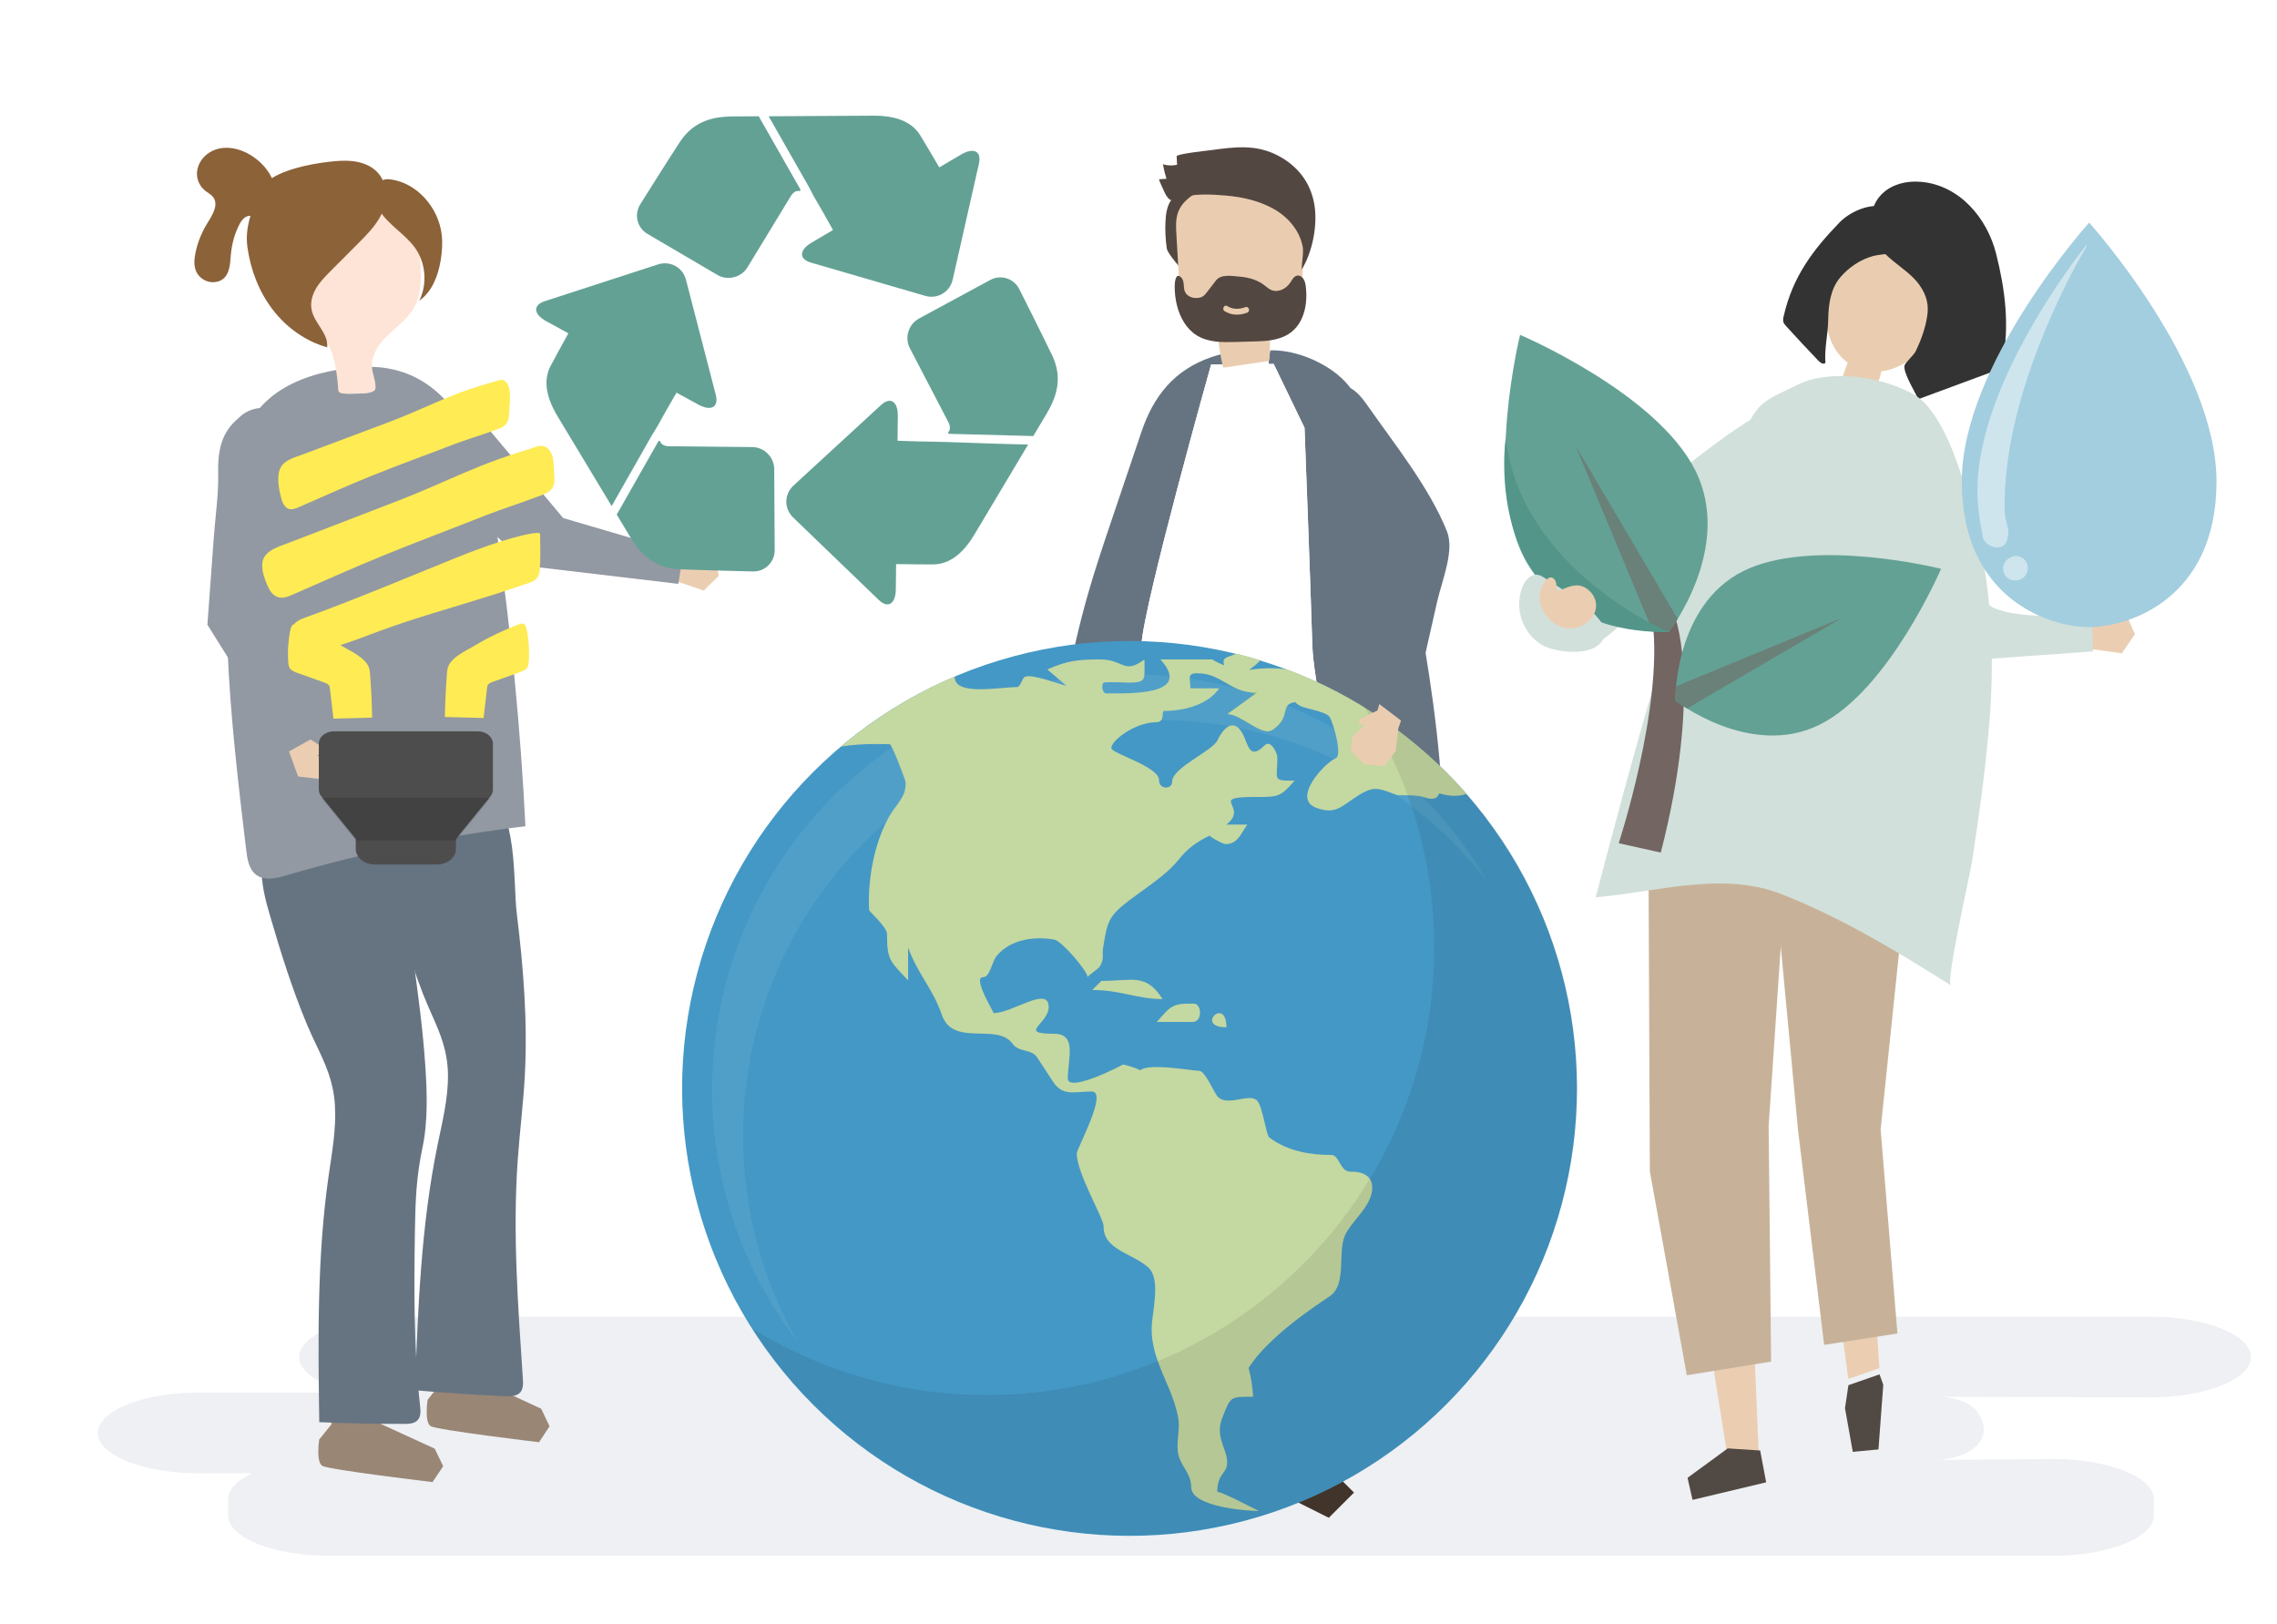 <?xml version="1.0" encoding="utf-8"?>
<!-- Generator: Adobe Illustrator 27.5.0, SVG Export Plug-In . SVG Version: 6.00 Build 0)  -->
<svg version="1.1" xmlns="http://www.w3.org/2000/svg" xmlns:xlink="http://www.w3.org/1999/xlink" x="0px" y="0px"
	 viewBox="0 0 1122 800" style="enable-background:new 0 0 1122 800;" xml:space="preserve">
<g id="Background">
	<rect style="fill:#FFFFFF;" width="1122" height="800"/>
</g>
<g id="shadow">
	<path style="opacity:0.1;fill:#516784;" d="M1059.572,648.813H197.014c-27.283,0-49.606,8.938-49.606,19.864l0,0
		c0,7.565,10.707,14.175,26.35,17.526H97.803c-27.283,0-49.606,8.939-49.606,19.863l0,0c0,10.925,22.323,19.864,49.606,19.864
		h26.466c-7.392,3.471-11.876,7.961-11.876,12.853v7.945c0,10.925,22.323,19.863,49.606,19.863h849.719
		c27.283,0,49.606-8.939,49.606-19.863v-7.945c0-10.925-22.323-19.863-49.606-19.863l-57.776,0.441
		c4.401,0,11.547-1.39,16.341-4.185c8.406-4.9,8.779-12.359,4.669-18.534c-2.664-4.003-6.933-7.176-17.508-8.37l102.13,0.268
		c27.283,0,49.606-8.939,49.606-19.863l0,0C1109.178,657.752,1086.855,648.813,1059.572,648.813z"/>
</g>
<g id="object">
	<g>
		<g>
			<g>
				<g>
					<polygon style="fill:#EBCEB1;" points="333.203,275.904 331.096,285.646 346.786,291 354.197,283.697 352.196,274.967 
						344.601,277.128 344.996,275.302 347.247,273.882 345.786,271.648 					"/>
				</g>
				<g>
					<g>
						<polygon style="fill:#9299A2;" points="233.331,202.54 277.505,255.255 336.764,272.664 334.211,287.688 260.499,278.957 
							190.073,213.285 						"/>
					</g>
				</g>
			</g>
		</g>
	</g>
	<g>
		<path style="fill:#998675;" d="M164.051,692.867l-0.781,9.058l-5.979,7.366c0,0-1.716,11.051,1.552,12.992
			c3.268,1.941,54.283,7.997,54.283,7.997l5.257-7.843l-4.216-8.659l-26.964-12.334l-9.262-10.284L164.051,692.867z"/>
		<path style="fill:#998675;" d="M217.383,673.3l-0.781,9.058l-5.893,7.373c0,0-1.704,11.052,1.509,12.989
			c3.213,1.936,53.398,7.921,53.398,7.921l5.183-7.849l-4.136-8.652l-26.513-12.295l-9.098-10.27L217.383,673.3z"/>
		<g>
			<path style="fill:#667482;" d="M156.001,515.221c4.38,9.216,8.324,17.576,9.038,29.446c0.702,11.674-1.482,23.3-3.136,34.878
				c-5.725,40.067-5.163,80.733-4.59,121.203c13.96,0.607,27.934,0.897,41.907,0.869c2.376-0.005,5.054-0.147,6.635-1.921
				c1.585-1.778,1.416-4.461,1.152-6.828c-3.205-28.754-2.982-57.844-2.549-86.731c0.213-14.228,0.704-26.393,3.62-40.124
				c2.897-13.641,2.38-27.773,1.445-41.598c-2.291-33.858-9.151-67.089-11.04-100.933c-0.343-6.138-0.924-12.737-4.896-17.428
				c-4.776-5.641-12.964-6.792-20.355-6.788c-20.319,0.01-43.249,3.215-44.271,27.856c-0.341,8.215,1.824,16.309,4.123,24.203
				c5.266,18.085,10.991,36.348,18.285,53.733C152.886,508.674,154.47,512,156.001,515.221z"/>
			<path style="fill:#667482;" d="M212.653,499.661c4.176,9.421,7.934,17.965,8.079,29.856c0.143,11.695-2.775,23.198-5.129,34.68
				c-8.146,39.735-9.646,80.38-11.123,120.828c14.794,1.296,29.618,2.275,44.459,2.937c2.524,0.113,5.374,0.102,7.145-1.591
				c1.775-1.697,1.734-4.385,1.576-6.762c-2.39-35.932-5.083-71.976-2.554-107.895c0.968-13.747,2.699-27.441,3.474-41.199
				c1.508-26.792-0.646-53.615-3.912-80.229c-2.011-16.391,0.838-51.483-15.747-61.406c-7.508-4.492-17.002-5.156-25.779-3.812
				c-4.477,0.686-8.946,1.889-12.731,4.238c-7.293,4.527-11.146,12.838-11.932,21.026c-0.785,8.188,1.096,16.38,3.13,24.378
				c4.66,18.323,9.798,36.846,16.648,54.57C209.683,492.968,211.194,496.368,212.653,499.661z"/>
			<path style="fill:#9299A2;" d="M139.889,191.246c-10.695,6.34-18.773,16.017-21.575,30.379
				c-12.654,64.859-4.84,131.754,3.013,197.368c0.536,4.477,1.362,9.474,5.001,12.136c4.119,3.013,9.847,1.646,14.743,0.205
				c38.514-11.334,77.977-19.444,117.84-24.217c-2.409-48.247-7.086-96.38-14.01-144.188c-1.872-12.923-3.942-25.95-8.769-38.084
				c-10.778-27.088-29.074-46.395-59.744-43.886C163.376,182.024,150.374,185.031,139.889,191.246z"/>
			<g>
				<path style="fill:#FEE4D6;" d="M207.044,127.631c0.521,8.26,0.922,17.07-3.208,24.243c-3.518,6.111-9.781,10.048-14.592,15.204
					c-2.931,3.14-5.368,7.227-5.916,11.55c-0.541,4.267,1.752,7.907,1.725,12.177c-0.002,0.4-0.02,0.816-0.207,1.168
					c-0.201,0.377-0.571,0.633-0.947,0.836c-1.929,1.047-4.227,1.085-6.422,1.098c-2.593,0.015-5.425,0.362-7.996,0.047
					c-3.361-0.412-2.678-1.09-2.994-4.515c-0.473-5.107-1.164-10.234-2.812-15.111c-3.4-10.064-10.639-18.663-12.69-29.211
					c-2.27-11.671,1.123-23.109,4.823-34.206c1.656-4.965,3.474-10.025,6.877-14.001c7.478-8.737,25.015-11.527,33.395-2.601
					C206.038,104.918,206.16,113.614,207.044,127.631z"/>
				<path style="fill:#8C6239;" d="M204.393,121.968c5.431,7.443,6.313,17.948,2.201,26.193c6.31-4.404,9.279-12.248,10.551-19.837
					c0.699-4.174,0.994-8.439,0.515-12.644c-1.513-13.277-12.038-25.547-25.285-27.31c-8.761-1.166-8.727,10.005-5.313,15.439
					C191.555,110.958,199.455,115.199,204.393,121.968z"/>
				<path style="fill:#8C6239;" d="M181.19,81.429c-4.909-2.349-10.58-2.485-16.002-2.021c-7.429,0.635-22.377,2.829-31.204,8.364
					c-4.978-10.644-19.345-18.689-29.829-13.168c-6.139,3.234-8.796,10.262-5.962,15.771c0.708,1.376,1.718,2.656,3.034,3.691
					c1.102,0.867,2.416,1.564,3.357,2.55c3.568,3.737,0.267,9.041-2.359,13.269c-2.965,4.773-4.998,9.934-6,15.226
					c-0.565,2.986-0.783,6.135,0.585,8.941c1.368,2.806,4.691,5.159,8.374,5c6.669-0.288,8.013-5.969,8.358-11.132
					c0.398-5.945,1.399-11.161,4.095-16.7c0.988-2.029,2.338-4.167,4.519-4.748c0.417-0.111,0.836-0.153,1.257-0.152
					c-1.466,4.966-2.26,9.998-1.489,15.525c1.537,11.016,5.611,21.758,12.356,30.602c6.744,8.844,16.221,15.71,26.937,18.689
					c0.758-6.779-6.392-11.913-7.693-18.609c-0.704-3.625,0.412-7.414,2.308-10.582c1.897-3.168,4.529-5.819,7.135-8.436
					c4.492-4.511,8.983-9.022,13.475-13.532c3.664-3.68,7.363-7.403,10.102-11.816C192.114,99.184,191.854,86.534,181.19,81.429z"/>
			</g>
		</g>
	</g>
	<g>
		<g id="XMLID_206_">
			<polygon style="fill:#41352B;" points="591.873,725.763 591.873,735.451 567.028,747.874 554.606,735.451 567.028,723.029 
				568.631,723.029 569.03,725.763 			"/>
		</g>
		<g id="XMLID_205_">
			<polygon style="fill:#41352B;" points="653.059,723.029 654.774,723.029 667.196,735.451 654.774,747.874 629.929,735.451 
				629.929,725.763 652.772,725.763 			"/>
		</g>
		<g>
			<g id="XMLID_204_">
				<path style="fill:#667482;" d="M652.708,358.079c-3.27-16.548-5.826-31.82-6.06-40.103
					c-0.704-24.911-3.839-107.187-3.839-107.187l-15.205-31.47l-2.807,0.027c0.202-0.024,0.404-0.049,0.606-0.073
					c-0.661,0.079,0.318-6.082,0.553-6.626c13.221-0.451,30.258,7.007,38.596,17.396c6.17,7.688,9.838,17.086,13.412,26.32
					c10.065,25.998,14.629,50.085,19.649,77.423c3.201,17.432,6.159,34.782,8.487,52.087c2.579,19.165,4.397,38.274,4.923,57.271
					c0.058,2.1,0.474,7.973,0.708,14.989c0.489,14.696,0.175,34.354-5.909,35.088c-1.139,0.138-2.238-0.375-3.24-0.87
					c-7.827-3.867-13.994-8.916-20.896-13.328l-0.371-76.661L652.708,358.079z"/>
			</g>
			<g id="XMLID_203_">
				<path style="fill:#667482;" d="M512.862,436.868c1.556-16.314,3.172-32.624,5.146-48.891
					c3.936-32.447,9.294-64.817,18.36-96.228c3.463-11.999,7.459-23.832,11.453-35.66c4.864-14.404,9.727-28.807,14.591-43.21
					c6.045-17.902,16.246-30.512,34.11-36.774c3.191-1.118,6.548-1.981,10.009-2.613c0.085,0.37,0.161,0.745,0.209,1.14
					c0.207,1.719,0.69,3.626,1.76,4.873l-11.724,0.114c0,0-33.079,117.563-34.295,137.825c-0.462,7.702-1.999,24.516-3.709,42.229
					l-17.963,2.69l-0.77,67.751c-1.006,0.294-2.006,0.578-2.999,0.846c-5.7,1.538-10.336,5.762-15.071,9.076
					C514.974,444.927,511.908,446.865,512.862,436.868z"/>
			</g>
			<g id="XMLID_202_">
				<path style="fill:#667482;" d="M558.772,359.672c-2.706,28.031-5.845,58.316-5.845,58.316s14.523,0.349,35.532,1.942
					c-1.554-0.037-3.109-0.078-4.661-0.092c-14.613-0.131-29.769,6.182-43.76,10.275l0.77-67.751L558.772,359.672z"/>
			</g>
			<g id="XMLID_201_">
				<path style="fill:#667482;" d="M656.827,428.456c10.018,0.531,11.263-1.356,11.263-1.356s-9.037-36.913-15.382-69.021
					l28.607,4.283l0.371,76.661c-2.427-1.551-4.943-3.025-7.656-4.339C668.592,432.052,662.784,430.045,656.827,428.456z"/>
			</g>
			<g>
				<path style="fill:#545150;" d="M540.038,430.113c13.991-4.093,29.147-10.406,43.76-10.275c1.552,0.014,3.106,0.055,4.66,0.092
					c1.3,0.099,2.625,0.202,3.973,0.311c9.792,0.788,20.794,1.839,32.28,3.234c0.564,0.069,1.126,0.135,1.692,0.205
					c14.691,3.197,24.23,4.448,30.423,4.776c5.957,1.589,11.765,3.596,17.202,6.228c2.714,1.314,5.229,2.788,7.656,4.339
					l0.077,15.964L653.753,726.13h-22.965v2.761h-0.132l-25.251-181.872l-0.105-1.024l-13.834,182.896h-0.131v-2.761h-23.077
					l-29.27-203.666L540.038,430.113z"/>
			</g>
			<g>
				<path style="fill:#FFFFFF;" d="M552.926,417.988c0,0,14.523,0.349,35.532,1.942c1.3,0.099,2.625,0.202,3.973,0.311
					c9.792,0.788,20.794,1.839,32.28,3.234c0.564,0.069,1.125,0.135,1.692,0.206c14.692,3.197,24.23,4.448,30.424,4.776
					c10.018,0.531,11.263-1.356,11.263-1.356s-9.037-36.913-15.382-69.021c-3.27-16.548-5.826-31.82-6.06-40.103
					c-0.704-24.911-3.839-107.187-3.839-107.187l-15.205-31.47l-2.807,0.027c-3.876,0.466-7.752,0.933-11.628,1.399
					c-1.002,0.121-2.041,0.237-2.999-0.083c-0.482-0.161-0.899-0.413-1.261-0.733c-0.147-0.129-0.28-0.275-0.408-0.425
					l-11.724,0.114c0,0-33.079,117.563-34.295,137.825c-0.462,7.702-1.999,24.516-3.709,42.229
					C556.066,387.704,552.926,417.988,552.926,417.988z"/>
			</g>
		</g>
	</g>
	<g>
		<g>
			<path style="fill:#534741;" d="M587.247,104.377c-2.943,5.934-4.165,12.656-4.117,19.301c0.013,1.767-0.003,3.809-1.351,4.923
				c-1.444,1.193-0.001,3.568-1.218,2.138c-1.217-1.431-5.355-6.405-5.624-8.277c-0.632-4.385-0.85-8.832-0.653-13.259
				c0.172-3.85,0.739-7.894,3.056-10.944c1.374-1.809,3.263-3.128,5.125-4.409c2.699-1.858,5.483-3.734,8.652-4.508
				c5.462-1.334,8.947,0.501,4.278,4.667C592.05,96.992,589.263,100.312,587.247,104.377z"/>
		</g>
		<g>
			<g>
				<path style="fill:#EACDB0;" d="M625.329,177.831c-7.551,1.119-15.102,2.237-22.653,3.356c-1.492-6.604-2.512-13.34-3.047-20.12
					c-6.667-0.807-14.549-2.573-17.164-9.494c-0.824-2.18-0.971-4.59-1.107-6.949c-0.564-9.749-1.128-19.498-1.692-29.247
					c-0.195-3.372-0.379-6.847,0.598-10.037c1.715-5.597,6.613-9.136,11.475-11.456c12.407-5.921,27.189-6.485,39.265,0.38
					c3.214,1.827,6.281,4.232,8.25,7.613c3.036,5.213,3.023,11.845,2.907,18.05c-0.107,5.727-0.215,11.454-0.322,17.181
					c-0.123,6.587-0.71,14.192-5.546,17.921c-2.568,1.98-5.989,2.497-8.162,4.999C624.299,164.44,626.525,171.816,625.329,177.831z"
					/>
			</g>
		</g>
		<g>
			<path style="fill:#534741;" d="M579.925,150.391c1.491,6.009,4.672,11.655,9.703,14.81c5.703,3.576,12.628,3.49,19.173,3.305
				c3.58-0.101,7.161-0.203,10.741-0.304c9.058-0.257,17.999-1.917,22.164-11.851c1.921-4.581,2.34-9.811,1.768-14.832
				c-0.157-1.379-0.402-2.794-1.106-3.954c-0.704-1.16-1.972-2.011-3.218-1.767c-1.592,0.312-2.466,2.119-3.43,3.538
				c-2.102,3.095-5.999,4.965-9.294,3.541c-0.977-0.422-1.837-1.091-2.693-1.767c-0.351-0.277-0.701-0.555-1.058-0.818
				c-3.542-2.606-7.771-3.666-11.961-4c-3.636-0.29-9.021-1.364-11.542,1.904c-1.467,1.901-2.934,3.802-4.401,5.704
				c-0.604,0.783-1.224,1.581-2.029,2.104c-0.829,0.539-1.806,0.753-2.771,0.821c-2.427,0.171-5.212-0.826-6.164-3.289
				c-0.415-1.073-0.423-2.269-0.525-3.427c-0.102-1.157-0.337-2.379-1.08-3.214c-2.843-3.191-3.351,2.149-3.367,3.963
				C578.807,144.064,579.155,147.289,579.925,150.391z M604.656,150.78c2.966,1.81,5.969,1.678,9.099,0.538
				c1.608-0.586,2.441,2.162,0.836,2.747c-3.778,1.376-7.579,1.448-11.141-0.726C601.966,152.433,603.164,149.869,604.656,150.78z"
				/>
		</g>
		<g>
			<path style="fill:#534741;" d="M574.793,88.083c-0.751-2.33-1.34-4.715-1.76-7.13c2.252,0.674,4.673,0.757,6.965,0.241
				c-0.066-1.403-0.131-2.805-0.197-4.208c-0.049-1.167,15.426-2.796,16.681-2.968c11.753-1.603,22.499-3.105,33.498,2.778
				c9.395,5.025,15.656,12.936,17.597,23.559c1.854,10.148-0.759,23.666-6.14,32.451c-0.104-2.722,1.11-9.22,0.348-11.772
				c-0.518-2.571-1.524-5.023-2.855-7.265c-2.658-4.478-6.611-8.157-11.09-10.695c-7.141-4.047-15.302-5.957-23.393-6.674
				c-7.413-0.657-16.43-1.149-23.601,1.214c-3.447,1.136-3.981,2.058-6.28-1.419c-0.405-0.613-3.738-7.844-3.449-7.864
				C572.343,88.249,573.568,88.166,574.793,88.083z"/>
		</g>
	</g>
	<g>
		<g>
			
				<ellipse transform="matrix(0.707 -0.707 0.707 0.707 -216.178 550.727)" style="fill:#4498C5;" cx="556.697" cy="536.313" rx="220.5" ry="220.5"/>
		</g>
		<path style="fill:#95B84C;" d="M609.282,322.14c3.932,0.962,7.823,2.025,11.669,3.195L609.282,322.14z"/>
		<g>
			<path style="fill:#A2C24B;" d="M615.664,341.051c0.946,0.29,1.887,0.588,2.826,0.891c0.281-0.204,0.561-0.408,0.842-0.612
				C618.014,341.33,616.813,341.216,615.664,341.051z"/>
			<path style="fill:#A2C24B;" d="M604.853,351.852c6.778,0,16.929,11.257,22.14,7.764c7.169-4.806,5.399-9.301,7.341-11.831
				c-5.177-2.158-10.461-4.108-15.843-5.842C613.945,345.245,609.399,348.549,604.853,351.852z"/>
			<path style="fill:#A2C24B;" d="M615.664,341.051c-2.143-0.656-4.3-1.278-6.471-1.865
				C611.107,340.033,613.221,340.7,615.664,341.051z"/>
			<path style="opacity:0.07;fill:#FFFFFF;" d="M733.167,434.781c-10.033-17.419-22.563-33.216-37.09-46.917
				c-0.195-0.184-0.396-0.361-0.592-0.543c-1.464-1.371-2.945-2.724-4.449-4.052c-0.216-0.19-0.437-0.373-0.653-0.562
				c-1.506-1.318-3.028-2.618-4.573-3.892c-0.179-0.148-0.363-0.29-0.542-0.437c-1.601-1.311-3.219-2.6-4.859-3.863
				c-0.12-0.092-0.242-0.182-0.363-0.274c-1.713-1.313-3.446-2.599-5.201-3.858c-0.058-0.041-0.116-0.081-0.173-0.123
				c-1.823-1.305-3.668-2.58-5.535-3.826c-0.004-0.003-0.009-0.006-0.013-0.009c-3.818-2.547-7.726-4.967-11.719-7.259
				c-0.001,0-0.001-0.001-0.002-0.001v0c-21.56-12.377-45.583-20.937-71.159-24.771l0,0c-0.001,0-0.002,0-0.003-0.001
				c-1.485-0.222-2.972-0.433-4.468-0.624c-0.839-0.11-1.684-0.203-2.526-0.302c-0.971-0.111-1.937-0.236-2.912-0.334
				c-0.002,0-0.003,0-0.005-0.001c0,0,0,0,0,0c-4.101-0.411-8.24-0.692-12.409-0.857v0c-0.001,0-0.001,0-0.003,0
				c-0.9-0.036-1.804-0.062-2.708-0.086c-1.848-0.054-3.701-0.095-5.562-0.095c-1.607,0-3.21,0.023-4.809,0.061
				c-0.598,0.014-1.194,0.037-1.792,0.056c-0.971,0.031-1.94,0.066-2.907,0.11c-0.768,0.035-1.534,0.076-2.3,0.12
				c-0.742,0.043-1.484,0.09-2.224,0.141c-0.912,0.062-1.822,0.125-2.73,0.199c-0.417,0.034-0.832,0.074-1.249,0.111
				c-5.29,0.461-10.521,1.123-15.688,1.979c-0.001,0-0.002,0-0.003,0l0,0c-1.374,0.228-2.743,0.467-4.107,0.721l-0.001,0
				c-0.004,0.001-0.008,0.002-0.013,0.003c-1.762,0.329-3.515,0.682-5.26,1.056c-0.067,0.014-0.134,0.029-0.201,0.043
				c-1.691,0.364-3.375,0.749-5.05,1.155c-0.093,0.022-0.186,0.045-0.279,0.068c-1.658,0.404-3.307,0.828-4.949,1.271
				c-0.093,0.025-0.187,0.05-0.28,0.076c-1.655,0.45-3.302,0.92-4.941,1.411c-0.066,0.02-0.132,0.039-0.199,0.059
				c-1.689,0.507-3.369,1.035-5.039,1.584c-0.007,0.002-0.013,0.004-0.021,0.007c-18.714,6.159-36.233,14.941-52.127,25.915
				c-0.001,0.001-0.003,0.002-0.004,0.003l0,0c-53.49,36.933-88.55,98.653-88.55,168.573c0,46.977,15.833,90.249,42.44,124.796
				c-17.303-30.038-27.202-64.88-27.202-102.035c0-61.802,27.387-117.208,70.685-154.745c0.321-0.278,0.649-0.548,0.973-0.825
				c0.865-0.74,1.731-1.479,2.608-2.206c0.496-0.411,1.002-0.813,1.502-1.219c0.715-0.581,1.429-1.163,2.152-1.733
				c0.545-0.43,1.096-0.852,1.646-1.277c0.692-0.535,1.384-1.07,2.083-1.597c0.568-0.428,1.142-0.85,1.715-1.273
				c0.69-0.509,1.383-1.017,2.08-1.517c0.587-0.421,1.176-0.838,1.767-1.253c0.698-0.49,1.398-0.976,2.103-1.457
				c0.596-0.408,1.193-0.812,1.793-1.214c0.715-0.477,1.434-0.949,2.154-1.418c0.599-0.39,1.198-0.779,1.801-1.162
				c0.739-0.47,1.484-0.931,2.23-1.392c0.593-0.367,1.186-0.736,1.783-1.096c0.788-0.476,1.584-0.941,2.379-1.406
				c0.563-0.329,1.123-0.664,1.689-0.988c0.92-0.527,1.849-1.04,2.779-1.553c0.45-0.249,0.896-0.504,1.349-0.75
				c1.37-0.743,2.749-1.471,4.138-2.183c0.42-0.215,0.845-0.42,1.266-0.633c0.991-0.499,1.982-0.998,2.982-1.482
				c0.567-0.274,1.139-0.538,1.707-0.806c0.863-0.408,1.727-0.816,2.596-1.212c0.618-0.282,1.242-0.555,1.864-0.83
				c0.831-0.368,1.663-0.736,2.5-1.094c0.644-0.275,1.292-0.544,1.938-0.813c0.825-0.342,1.651-0.681,2.481-1.013
				c0.659-0.263,1.319-0.522,1.981-0.779c0.833-0.323,1.67-0.641,2.508-0.953c0.66-0.246,1.321-0.49,1.985-0.73
				c0.853-0.308,1.711-0.608,2.569-0.905c0.657-0.227,1.313-0.455,1.973-0.676c0.887-0.296,1.777-0.582,2.669-0.867
				c0.637-0.203,1.272-0.41,1.911-0.607c0.965-0.297,1.935-0.581,2.906-0.864c0.572-0.167,1.141-0.341,1.715-0.503
				c1.241-0.351,2.49-0.684,3.74-1.012c0.309-0.081,0.616-0.169,0.926-0.249c1.558-0.4,3.124-0.782,4.696-1.146
				c0.481-0.111,0.967-0.212,1.448-0.32c1.102-0.247,2.203-0.492,3.311-0.721c0.614-0.127,1.231-0.242,1.846-0.364
				c0.983-0.194,1.965-0.387,2.953-0.566c0.669-0.121,1.34-0.234,2.01-0.349c0.942-0.161,1.885-0.321,2.832-0.469
				c0.695-0.109,1.391-0.211,2.089-0.314c0.933-0.137,1.867-0.268,2.804-0.392c0.705-0.093,1.411-0.182,2.118-0.269
				c0.943-0.115,1.887-0.222,2.833-0.324c0.702-0.076,1.404-0.15,2.107-0.219c0.966-0.094,1.934-0.177,2.903-0.258
				c0.69-0.057,1.379-0.116,2.071-0.167c1.008-0.073,2.02-0.133,3.032-0.192c0.655-0.038,1.309-0.081,1.966-0.113
				c1.117-0.054,2.24-0.091,3.362-0.128c0.555-0.018,1.108-0.044,1.665-0.057c1.679-0.041,3.362-0.064,5.05-0.064
				c0.43,0,0.857,0.016,1.286,0.019l0,0c30.461,0.188,59.345,7.017,85.268,19.132c0.261,0.122,0.518,0.251,0.778,0.374
				c1.311,0.62,2.616,1.253,3.912,1.9c0.561,0.28,1.117,0.566,1.675,0.85c1.021,0.521,2.038,1.051,3.05,1.589
				c0.565,0.301,1.131,0.6,1.693,0.906c1.204,0.656,2.401,1.324,3.591,2.003c0.463,0.264,0.927,0.527,1.388,0.795
				c1.272,0.739,2.536,1.492,3.791,2.257c0.587,0.358,1.17,0.725,1.754,1.089c0.89,0.555,1.775,1.116,2.655,1.684
				c0.606,0.391,1.213,0.783,1.815,1.181c0.959,0.634,1.91,1.279,2.858,1.928c0.47,0.322,0.945,0.637,1.411,0.962l0.001,0
				C705.052,403.547,720.359,418.151,733.167,434.781z"/>
		</g>
		<g>
			<path style="fill:#C4D8A1;" d="M554.82,336.377c-0.106,0-0.194,0.002-0.303,0.002
				C554.637,336.379,554.736,336.378,554.82,336.377z"/>
			<g>
				<path style="fill:#C4D8A1;" d="M634.184,329.828c-5.847-0.77-11.962-0.799-18.726,0.275c2.742-1.924,4.5-3.499,5.493-4.768
					c-3.846-1.17-7.737-2.233-11.669-3.195c-0.286,0.089-0.567,0.181-0.843,0.278c-5.328,1.867-6.11,2.061-5.236,5.427
					c-2.071-0.834-4.052-1.797-5.873-2.917h-25.528c16.171,17.885-15.176,16.706-26.625,16.74c-2.094,0.006-2.582-4.188-1.389-5.289
					c0.551-0.509,13.469-0.034,11.032-0.002c10.42-0.015,9.113-0.838,9.113-11.448c-10.36,7.639-9.999,0-21.751,0
					c-11.021,0-16.427,0.607-26.094,4.952c3.148,2.682,6.296,5.364,9.444,8.046c-3.964-0.899-16.892-5.97-20.427-4.465
					c-1.644,0.701-2.069,5.084-4.102,5.084c-8.212,0-30.556,4.491-30.556-4.925c0-0.042-0.148-0.081-0.406-0.116
					c-20.273,8.674-38.976,20.301-55.582,34.336c10.625-1.751,21.785-1.133,23.985-1.133c0.98,0,7.73,17.427,7.794,18.769
					c0.365,7.604-4.821,10.609-8.664,17.837c-6.999,13.161-10.09,30.398-9.307,45.178c0.028,0.534,8.814,8.441,8.814,11.575
					c0,13.12,1.374,13.332,10.387,22.999v-16.092c5.374,14.088,11.87,19.512,16.724,33.296c5.507,15.642,27.272,3.629,34.668,13.931
					c3.257,4.538,9.333,2.457,12.235,6.886l7.875,12.02c4.746,7.244,10.534,4.733,19.016,4.733c8.146,0-7.416,28.147-7.416,30.519
					c0,9.759,13.322,31.976,13.239,35.885c-0.248,11.587,14.222,13.212,22.078,20.348c6.29,5.756,1.806,22.058,1.61,29.289
					c-0.165,6.095,1.147,11.566,3.01,16.824l0,0c0,0.001,0.001,0.002,0.001,0.003c1.715,4.839,3.89,9.5,5.841,14.288
					c0.341,0.838,0.677,1.679,0.999,2.527c0.141,0.37,0.271,0.746,0.408,1.119c0.26,0.709,0.512,1.422,0.752,2.141
					c0.132,0.396,0.258,0.795,0.383,1.194c0.234,0.747,0.451,1.502,0.657,2.263c0.098,0.362,0.201,0.721,0.291,1.086
					c0.279,1.122,0.534,2.255,0.735,3.414c1.031,5.932-1.247,12.328,0.072,18.012c1.356,5.839,6.366,9.473,6.292,15.926
					c-0.114,9.968,27.914,11.84,33.342,11.84c-0.025-0.016-20.46-10.612-20.46-9.341c0-9.46,4.868-8.803,4.87-14.572
					c0.003-6.854-6.22-12.499-2.334-22.197c4.202-10.486,3.726-10.168,15.091-10.168c-0.229-4.821-0.963-9.566-2.203-14.235
					c10.155-15.826,33.778-31.055,40.032-35.325c8.494-5.807,3.738-21.472,7.412-29.82c3.229-7.336,13.02-14.114,13.491-23.14
					c0.024-0.478,0.012-0.925-0.023-1.354c-0.009-0.106-0.028-0.204-0.04-0.307c-0.038-0.326-0.089-0.64-0.16-0.937
					c-0.021-0.085-0.046-0.167-0.069-0.25c-0.087-0.314-0.19-0.613-0.311-0.895c-0.02-0.045-0.039-0.091-0.06-0.135
					c-0.149-0.325-0.317-0.631-0.508-0.915c0,0,0,0,0,0l0,0c-1.963-2.911-6.033-3.725-9.586-3.605
					c-5.019,0.169-5.518-8.225-9.313-8.225c-10.551,0-21.501-1.797-30.641-8.566c-1.514-1.121-3.209-14.585-5.794-17.922
					c-3.705-4.78-15.545,3.613-20.148-2.887c-1.74-2.458-5.852-12.093-8.66-12.093c-3.824,0-24.891-4.097-29.32-0.09
					c0.682-0.616-7.189-3.005-8.308-3.005c0.481,0-27.073,14.273-27.073,6.862c0-9.608,4.685-22.025-6.71-22.025
					c-18.318,0-2.733-4.762-2.733-13.154c0-10.764-17.738,2.954-27.084,2.964c0.248-0.001-10.523-17.662-5.36-17.662
					c3.707,0,4.285-7.551,7.036-10.766c7.234-8.458,19.591-9.345,28.286-7.753c3.521,0.645,16.287,15.453,16.323,18.506
					c-0.009-0.728,5.203-4.059,5.906-5.138c2.517-3.86,1.095-5.525,1.724-9.389c2.11-12.971,2.646-15.537,12.994-23.421
					c7.604-5.793,18.23-12.445,24.197-19.941c4.553-5.72,8.813-8.692,15.427-11.943c-0.675,0.332,6.284,4.24,7.743,4.24
					c5.982,0,7.426-5.055,10.703-9.594h-10.388c11.727-8.967-9.498-13.616,14.007-13.616c11.545,0,12.612,0.158,19.673-8.046
					c-11.229,0-8.499-0.074-8.499-11.51c0-1.904-3.174-8.888-6.204-5.91c-8.284,8.144-7.987-1.491-11.612-6.906
					c-4.688-7.003-9.748,0.205-11.705,4.451c-2.426,5.264-22.355,13.496-22.311,20.372c0.026,4.026-6.555,3.864-6.434-0.626
					c0.182-6.742-23.111-13.181-23.495-15.812c-0.507-3.474,11.529-12.839,21.997-12.839c4.809,0,2.455-5.57,3.936-5.57
					c9.973,0,21.731-3.1,27.184-11.141c-1.362,0-14.165,0.092-14.165-0.066c0-4.571-1.954-7.361,3.287-7.361
					c12.3,0,15.945,9.594,29.449,9.594c-4.827,3.507-9.653,7.014-14.479,10.521c6.778,0,16.929,11.257,22.139,7.764
					c9.62-6.449,3.136-12.343,11.135-13.672c0.857,0.9,2.009,1.765,3.924,2.442c2.5,0.884,11.506,2.493,13.035,4.777
					c1.843,2.753,6.529,19.061,3.087,20.479c-5.589,2.302-21.958,20.037-9.437,24.464c9.677,3.421,12.158-0.893,20.768-6.279
					c8.004-5.008,10.182-3.168,19.193,0.018c0.082,0.029,9.359-0.308,12.834,0.92c7.602,2.688,7.047-2.113,7.845-1.831
					c3.17,1.121,9.283,1.927,13.261,0.188C698.879,363.989,668.573,342.74,634.184,329.828z"/>
				<path style="fill:#C4D8A1;" d="M542.666,483.338c-1.49,1.493-2.979,2.987-4.468,4.48c13.892,0,22.347,4.48,34.671,4.48
					C564.599,479.341,558.116,483.338,542.666,483.338z"/>
				<path style="fill:#C4D8A1;" d="M588.508,494.558c-11.15-0.337-11.668,1.355-18.498,8.986c5.876,0,11.751,0.017,17.627,0.024
					C592.733,503.573,592.025,494.664,588.508,494.558z"/>
				<path style="fill:#C4D8A1;" d="M604.323,506.179C604.323,490.547,588.422,506.179,604.323,506.179L604.323,506.179z"/>
			</g>
		</g>
		<g style="opacity:0.08;">
			<path d="M672.06,348.116c21.958,34.281,34.691,75.039,34.691,118.772c0,121.779-98.721,220.5-220.5,220.5
				c-42.294,0-81.801-11.917-115.363-32.563c39.188,61.179,107.763,101.728,185.809,101.728c121.779,0,220.5-98.721,220.5-220.5
				C777.197,456.568,735.134,386.916,672.06,348.116z"/>
		</g>
	</g>
	<g>
		<path style="fill:#64A195;" d="M398.606,92.152c0.847,1.488,1.527,3.075,2.38,4.537c3.222,5.526,6.386,11.031,9.476,16.648
			l-10.482,6.177c-6.249,3.679-6.393,8.134-0.326,9.903l17.075,4.965c6.068,1.766,15.991,4.656,22.065,6.421l17.075,4.968
			c6.068,1.763,12.172-1.835,13.569-7.999l3.932-17.341c1.39-6.165,3.669-16.248,5.065-22.416l3.932-17.341
			c1.402-6.161-2.574-8.193-8.822-4.514l-10.713,6.314c-3.926-6.693-7.852-13.349-9.367-15.785
			c-3.45-5.532-10.081-9.765-23.104-9.69c-9.668,0.053-35.352,0.2-51.6,0.294c2.673,4.696,5.347,9.392,8.02,14.087
			C390.723,78.306,394.664,85.229,398.606,92.152z"/>
		<path style="fill:#64A195;" d="M319.046,115.254l34.413,20.196c5.109,2.996,11.809,1.309,14.877-3.751
			c0,0,19.41-31.901,21.207-34.854c1.305-2.168,2.801-3.032,4.2-2.711c0.487,0.112,0.881-0.387,0.633-0.822L373.87,57.295
			c-5.623,0.031-10.125,0.06-12.429,0.072c-8.96,0.053-19.203,1.609-26.398,12.536c-5.535,8.406-19.567,30.777-19.567,30.777
			C312.333,105.696,313.936,112.258,319.046,115.254z"/>
		<path style="fill:#64A195;" d="M466.531,217.793c-1.711-0.048-3.418-0.087-5.12-0.114c-6.396-0.103-12.744-0.244-19.149-0.508
			l0.139-12.165c0.086-7.25-3.651-9.679-8.305-5.403l-13.085,12.041c-4.651,4.278-12.26,11.274-16.914,15.557l-13.088,12.039
			c-4.648,4.279-4.73,11.365-0.178,15.75l12.803,12.339c4.556,4.38,12.004,11.549,16.559,15.935l12.803,12.339
			c4.546,4.389,8.342,2.038,8.428-5.213l0.141-12.435c7.759,0.104,15.486,0.19,18.354,0.154c6.519-0.089,13.572-3.572,20.248-14.755
			c4.958-8.3,18.124-30.353,26.453-44.304c-5.402-0.143-10.803-0.285-16.205-0.428C482.464,218.411,474.453,218.013,466.531,217.793
			z"/>
		<path style="fill:#64A195;" d="M518.459,175.117c-4.328-9.086-16.208-32.671-16.208-32.671c-2.665-5.285-9.109-7.31-14.317-4.489
			l-35.09,18.994c-5.208,2.821-7.232,9.427-4.49,14.67c0,0,17.252,33.119,18.848,36.184c1.18,2.238,1.145,3.966,0.146,4.997
			c-0.348,0.359-0.125,0.954,0.376,0.967l41.43,1.094c2.883-4.828,5.189-8.694,6.371-10.672
			C520.116,196.498,524.085,186.928,518.459,175.117z"/>
		<path style="fill:#64A195;" d="M321.211,214.49c0.845-1.488,1.861-2.885,2.682-4.365c3.102-5.594,6.216-11.128,9.464-16.655
			l10.667,5.851c6.356,3.49,10.259,1.336,8.677-4.783l-4.462-17.213c-1.584-6.117-4.174-16.124-5.761-22.246l-4.459-17.215
			c-1.587-6.116-7.799-9.524-13.811-7.572l-16.914,5.485c-6.008,1.957-15.841,5.153-21.855,7.106l-16.914,5.485
			c-6.012,1.944-5.726,6.4,0.63,9.89l10.904,5.979c-3.746,6.796-7.459,13.573-8.777,16.12c-2.991,5.793-3.239,13.656,3.484,24.811
			c4.988,8.282,18.245,30.281,26.632,44.197c2.669-4.698,5.338-9.396,8.007-14.095C313.341,228.343,317.276,221.416,321.211,214.49z
			"/>
		<path style="fill:#64A195;" d="M370.674,220.289c0,0-37.34-0.374-40.797-0.409c-2.53-0.013-4.038-0.857-4.477-2.224
			c-0.153-0.476-0.783-0.559-1.03-0.124l-20.472,36.036c2.901,4.817,5.227,8.671,6.416,10.645
			c4.626,7.673,11.2,15.682,24.269,16.279c10.054,0.46,36.455,1.083,36.455,1.083c5.917,0.138,10.737-4.594,10.701-10.517
			l-0.235-39.9C381.466,225.235,376.591,220.339,370.674,220.289z"/>
	</g>
	<g id="XMLID_189_">
		<g id="XMLID_191_">
			<polygon style="fill:#EACDB0;" points="682.027,339.094 678.737,350.056 669.775,354.577 669.794,356.988 672.749,357.131 
				666.414,363.042 665.552,370.081 672.485,376.588 682.178,377.531 687.768,370.032 689.027,358.895 694.181,344.096 			"/>
		</g>
		<g id="XMLID_190_">
			<path style="fill:#667482;" d="M675.303,343.613c1.146-12.528,2.291-25.056,3.437-37.584c0.74-8.087,1.644-16.179,2.22-24.28
				c0.725-10.184-6.318-10.859-11.178-19.598c-10.936-19.665-22.247-41.309-18.542-63.503c0.37-2.217,0.935-4.504,2.399-6.21
				c2.77-3.228,7.988-3.275,11.73-1.254c3.742,2.021,6.347,5.6,8.79,9.081c13.246,18.875,30.129,39.953,38.799,61.428
				c3.897,9.654-2.443,24.422-4.748,34.588c-4.662,20.567-9.324,41.134-13.986,61.701L675.303,343.613z"/>
		</g>
	</g>
	<g>
		<g>
			<g>
				<g>
					<polygon style="fill:#EBCEB1;" points="150.141,362.557 141.229,367.022 146.89,382.603 157.226,383.801 162.774,376.771 
						156.33,372.207 158.001,371.37 160.518,372.234 161.343,369.696 					"/>
				</g>
				<g>
					<g>
						<path style="fill:#9299A2;" d="M145.246,238.836c-1.617,10.453-4.74,21.134-6.542,30.21
							c-2.46,12.39-4.919,24.779-7.379,37.169l23.573,57.088l-13.307,7.426l-39.393-62.912c1.059-14.452,2.118-28.904,3.177-43.356
							c0.749-10.227,2.357-20.798,2.13-31.046c-0.179-8.074,0.527-16.36,5.816-23.102c1.55-1.975,3.439-3.654,5.318-5.321
							c3.008-2.669,7.35-4.181,11.404-3.972c3.909,0.201,7.569,2.321,10.142,5.271c2.572,2.95,4.136,6.67,5.037,10.48
							C146.813,223.507,146.441,231.109,145.246,238.836z"/>
					</g>
				</g>
			</g>
		</g>
	</g>
	<g>
		<g>
			<path style="fill:#4D4D4D;" d="M157.094,366.427v22.639c0,1.193,0.431,2.359,1.239,3.354l16.958,20.874v4.984
				c0,4.265,4.244,7.723,9.48,7.723h30.432c5.236,0,9.48-3.457,9.48-7.723v-4.984l16.958-20.874
				c0.808-0.995,1.239-2.161,1.239-3.354v-22.639c0-3.356-3.34-6.077-7.459-6.077h-70.866
				C160.434,360.35,157.094,363.071,157.094,366.427z"/>
			<polygon style="opacity:0.15;" points="224.682,414.049 241.64,393.175 158.333,393.175 175.291,414.049 			"/>
		</g>
		<g>
			<path style="fill:#FFEB54;" d="M219.214,353.288c0.124-7.13,0.464-14.257,1.021-21.367c0.11-1.406,0.24-2.853,0.889-4.105
				c2.3-4.442,8.403-7.097,12.487-9.539c7.37-4.407,14.609-7.849,22.603-10.807c0.383-0.142,0.781-0.286,1.189-0.261
				c1.253,0.076,1.839,1.563,2.092,2.792c1.076,5.234,1.43,10.617,1.05,15.947c-0.074,1.041-0.192,2.125-0.759,3.001
				c-0.777,1.199-2.217,1.753-3.562,2.234c-4.533,1.62-9.066,3.241-13.599,4.861c-0.789,0.282-1.63,0.603-2.105,1.294
				c-0.367,0.535-0.453,1.209-0.528,1.854c-0.568,4.862-1.136,9.725-1.704,14.587L219.214,353.288z"/>
			<path style="fill:#FFEB54;" d="M266.154,263.673c-0.004-0.277-0.015-0.575-0.185-0.793c-0.245-0.313-0.705-0.33-1.102-0.305
				c-2.288,0.141-4.55,0.545-6.779,1.072c-15.289,3.617-29.886,9.778-44.445,15.705c-20.051,8.163-40.218,16.524-60.543,23.97
				c-2.66,0.974-6.292,1.945-8.189,4.251c-1.064,0.261-1.583,1.613-1.816,2.748c-1.076,5.234-1.43,10.617-1.05,15.947
				c0.074,1.041,0.192,2.125,0.759,3.001c0.777,1.199,2.217,1.753,3.562,2.234c4.533,1.62,9.066,3.241,13.599,4.861
				c0.789,0.282,1.63,0.603,2.105,1.294c0.367,0.535,0.453,1.209,0.528,1.853c0.568,4.862,1.136,9.725,1.704,14.587l19.073-0.49
				c-0.124-7.13-0.464-14.257-1.021-21.367c-0.11-1.406-0.24-2.853-0.889-4.105c-2.3-4.442-8.403-7.097-12.487-9.539
				c-0.411-0.246-0.821-0.487-1.231-0.727c6.58-2.065,13-4.639,19.485-7.017c17.952-6.59,36.205-11.604,54.431-17.35
				c5.171-1.63,10.324-3.317,15.458-5.059c4.51-1.531,8.427-2.099,8.845-7.57C266.404,275.15,266.234,269.405,266.154,263.673z"/>
			<path style="fill:#FFEB54;" d="M211.065,240.607c11.424-4.909,22.736-10.092,34.447-14.294c1.932-0.693,3.869-1.369,5.814-2.025
				c3.376-1.138,6.771-2.22,10.178-3.261c2.521-0.77,5.1-2.23,7.621-0.646c1.55,0.974,2.552,2.652,3.073,4.408
				c0.521,1.755,0.612,3.604,0.7,5.433c0.095,1.979,0.19,3.957,0.285,5.936c0.307,6.397-5.071,7.302-9.997,9.179
				c-7.9,3.009-15.988,5.492-23.851,8.6c-16.882,6.676-33.917,13.005-50.714,19.887c-14.9,6.104-29.597,12.68-44.344,19.138
				c-2.156,0.946-4.495,1.914-6.794,1.408c-2.142-0.471-3.843-2.18-4.844-4.131c-1.928-3.758-4.236-9.683-3.173-13.898
				c1.371-5.44,8.885-7.338,13.379-9.077c17.867-6.916,35.744-13.806,53.631-20.668C201.385,244.71,206.235,242.683,211.065,240.607
				z"/>
			<path style="fill:#FFEB54;" d="M203.103,203.353c9.161-3.923,18.262-8.127,27.577-11.321c1.536-0.527,3.076-1.036,4.619-1.525
				c2.678-0.848,5.367-1.639,8.06-2.387c1.993-0.554,4.093-1.79,5.871,0c1.093,1.1,1.702,2.856,1.939,4.647
				c0.236,1.791,0.136,3.64,0.036,5.468c-0.109,1.978-0.218,3.956-0.327,5.933c-0.352,6.395-4.536,6.841-8.465,8.293
				c-6.299,2.328-12.695,4.117-18.975,6.547c-13.485,5.221-27.055,10.083-40.494,15.515c-11.921,4.818-23.731,10.123-35.568,15.308
				c-1.73,0.76-3.603,1.525-5.31,0.828c-1.59-0.65-2.73-2.495-3.315-4.521c-1.126-3.904-2.342-9.997-1.146-14.105
				c1.544-5.3,7.448-6.554,11.034-7.907c14.258-5.376,28.521-10.726,42.789-16.047C195.345,206.62,199.229,205.012,203.103,203.353z
				"/>
		</g>
	</g>
	<g>
		<path style="fill:#D1E0DA;" d="M754.985,296.551c8.58,7.098,17.159,14.197,25.739,21.295c0.896,0.741,1.868,1.515,3.026,1.618
			c2.027,0.181,3.112-2.141,4.744-3.356C822.197,291,841.382,255.098,867.197,228c4.563-4.79,25.807-26.474,9-27
			c-8.965-0.281-40.642,24.88-47.84,30.706C821.936,236.903,755.018,296.578,754.985,296.551z"/>
		<g>
			<g>
				<g>
					<g>
						<polygon style="fill:#EBCEB1;" points="1027.749,308.487 1027.521,319.423 1045.545,321.906 1051.999,312.486 1048.016,303.5 
							1040.286,307.419 1040.329,305.368 1042.457,303.367 1040.415,301.267 						"/>
					</g>
					<g>
						<g>
							<path style="fill:#D1E0DA;" d="M930.956,247.781c-0.253-3.06-0.491-6.119-0.718-9.176c-0.326-4.39-0.547-9.09,1.689-12.883
								c2.701-4.583,8.193-6.568,13.25-8.218c4.507-1.47,9.88-2.81,13.633,0.086c2.494,1.925,3.468,5.184,4.273,8.231
								c3.688,13.953,6.822,28.053,9.394,42.255c2.026,11.188,0.215,27.555,10.405,31.659c13.079,5.267,33.75,3.172,48.026,4.515
								l0.395,16.72c-22.207,1.648-44.446,3.055-66.634,4.945c-18.316,1.56-22.806,1.165-26.315-18.543
								C934.852,287.708,932.602,267.716,930.956,247.781z"/>
						</g>
					</g>
				</g>
			</g>
		</g>
		<g>
			<g>
				<g>
					<g>
						<g>
							<polygon style="fill:#EBCEB1;" points="939.665,413.513 918.633,564.814 926.101,674.116 910.784,679.458 897.073,578.459 
								867.812,393.898 							"/>
						</g>
					</g>
				</g>
				<g>
					<g>
						<polygon style="fill:#514943;" points="910.816,682.54 909.125,693.863 912.966,715.386 925.614,714.188 927.995,682.309 
							926.133,677.197 						"/>
					</g>
				</g>
			</g>
			<g>
				<g>
					<g>
						<polygon style="fill:#EBCEB1;" points="815.734,409.014 822.496,537.341 851.095,716.74 866.595,716.532 859.704,550.196 
							879.81,396.853 						"/>
					</g>
				</g>
				<g>
					<g>
						<polygon style="fill:#514943;" points="851.35,713.672 831.539,728.196 834.011,739.048 870.283,730.401 867.333,714.725 
													"/>
					</g>
				</g>
			</g>
			<g>
				<g>
					<polygon style="fill:#C7B299;" points="812.318,428.248 812.964,577.203 831.19,677.637 872.716,670.915 871.508,554.842 
						880.127,427.336 875.857,408.028 815.795,414.845 					"/>
				</g>
			</g>
			<g>
				<g>
					<polygon style="fill:#C7B299;" points="885.999,557.034 898.854,662.677 934.966,657.055 926.685,556.487 940.084,427.89 
						932.218,393.066 871.541,403.281 					"/>
				</g>
			</g>
			<g>
				<g>
					<g>
						<path style="fill:#EACDB0;" d="M958.008,144.33c-2.766-26.221-36.107-42.308-50.339-15.581
							c-4.277,8.031-7.688,16.794-7.88,25.905c-0.192,9.112,3.279,18.64,10.54,23.951c0.042,0.03,0.085,0.054,0.126,0.084
							c-0.797,2.205-1.595,4.411-2.391,6.616c-0.172,0.473-0.343,1-0.16,1.467c0.208,0.532,0.792,0.785,1.32,0.985
							c2.579,0.977,5.159,1.954,7.739,2.932c1.279,0.484,2.613,0.977,3.973,0.836c2.978-0.309,4.859-3.455,5.613-6.401
							c0.18-0.705,0.326-1.424,0.469-2.146C943.963,180.87,959.815,161.471,958.008,144.33z"/>
					</g>
				</g>
				<g>
					<g>
						<g>
							<path style="fill:#333333;" d="M906.874,136.578c-4.947,5.788-5.917,13.65-6.017,21.011
								c-0.098,7.197-1.934,13.966-1.369,21.195c-0.916,0.976-2.478-0.003-3.4-0.964c-5.403-5.636-10.728-11.348-15.975-17.135
								c-0.528-0.582-1.069-1.189-1.315-1.941c-0.312-0.953-0.105-1.994,0.119-2.975c4.429-19.367,14.278-32.496,27.619-46.264
								c6.478-6.685,21.983-12.794,28.685-2.601c1.526,2.321,1.762,5.261,1.821,8.058c0.035,1.67,0.014,3.389-0.602,4.941
								c-2.456,6.189-8.405,4.911-13.422,6.243C916.832,127.788,911.05,131.692,906.874,136.578z"/>
						</g>
					</g>
					<g>
						<g>
							<path style="fill:#333333;" d="M949.537,156.334c-0.866,5.643-3.168,11.849-5.679,16.925c-0.87,1.758-5.07,5.512-5.373,6.746
								c-0.876,3.575,5.27,13.233,6.725,16.699c12.651-4.68,25.301-9.36,37.952-14.04c0.969-0.358,1.986-0.751,2.642-1.561
								c0.595-0.736,0.803-1.708,0.98-2.641c3.486-18.347,1.284-35.659-3.185-53.428c-4.466-17.76-18.146-33.737-36.89-35.428
								c-15.145-1.366-27.337,8.088-24.227,24.386c2.348,12.304,16.485,17.006,23.162,26.192
								C949.836,145.951,950.492,151.139,949.537,156.334z"/>
						</g>
					</g>
				</g>
			</g>
			<g>
				<g>
					<path style="fill:#D1E0DA;" d="M941.568,193.558c0.289,0.149,0.576,0.299,0.86,0.451c13.615,7.279,21.858,32.815,26.539,47.8
						c12.082,38.68,14.636,77.634,10.977,118.088c-1.97,21.782-4.919,43.469-8.314,65.074c-0.938,5.969-12.96,58.918-10.362,60.571
						c-26.655-16.96-53.875-33.255-83.051-44.818c-29.176-11.563-60.693-1.328-91.946,1.411
						c17.665-66.889,39.783-151.375,67.247-214.606c3.285-7.563,5.867-15.749,10.216-22.749c5.009-8.063,11.245-9.802,19.357-13.874
						c2.779-1.395,5.578-2.798,8.547-3.632C907.285,182.879,927.192,186.159,941.568,193.558z"/>
				</g>
			</g>
		</g>
		<g>
			<path style="fill:#726562;" d="M825.869,305.592c0,0,12.621,36.282-7.51,114.504l-20.723-4.603c0,0,22.019-67.344,16.661-109.419
				L825.869,305.592z"/>
			<g>
				<path style="fill:#64A195;" d="M749.025,165c0,0,67.2,28.497,86.334,66.749c19.134,38.253-13.064,79.73-13.064,79.73
					s-52.501,0.889-71.635-37.363C731.525,235.863,749.025,165,749.025,165z"/>
				<path style="fill:#698178;" d="M822.294,311.48c0,0-3.027,0.045-7.863-0.401l-38.2-91.686l50.457,85.555
					C824.146,309.085,822.294,311.48,822.294,311.48z"/>
			</g>
			<g>
				<path style="fill:#64A195;" d="M956.466,280.272c0,0-25.659,59.875-59.863,76.822c-34.203,16.947-71.11-11.929-71.11-11.929
					s-0.616-46.857,33.588-63.803C893.284,264.415,956.466,280.272,956.466,280.272z"/>
				<path style="fill:#698178;" d="M825.493,345.165c0,0-0.03-2.702,0.384-7.016l81.954-33.78l-76.524,44.74
					C827.624,346.826,825.493,345.165,825.493,345.165z"/>
			</g>
			<path style="fill:#539689;" d="M822.294,311.48c0,0-72.98-30.568-80.335-95.857C741.959,215.622,727.724,312.021,822.294,311.48z
				"/>
		</g>
		<g>
			<path style="fill:#D1E0DA;" d="M759.89,317.829c-9.482-5.584-13.738-17.706-9.895-28.187c1.182-3.226,3.952-6.768,7.462-6.452
				c1.466,0.132,2.705,0.94,3.867,1.732c6.968,4.752,31.661,18.485,29.33,28.155C787.938,324.341,766.567,321.761,759.89,317.829z"
				/>
			<path style="fill:#EBCEB1;" d="M760.429,287.869c-4.273,7.372-0.197,16.159,6.763,20.119c5.825,3.314,13.6,1.52,17.439-3.977
				c2.823-4.042,2.339-9.163-1.17-12.613c-5.348-5.258-10.094-2.314-16.014-0.078c-0.397-0.976-0.41-2.057-0.523-3.105
				c-0.112-1.048-0.362-2.149-1.107-2.895C763.571,283.067,761.428,286.145,760.429,287.869z"/>
		</g>
		<g>
			<g>
				<path style="fill:#A3CEDF;" d="M1029.434,109.694c0,0-62.762,69.529-62.762,127.528c0,58,43.415,71.779,62.762,71.779
					c19.348,0,62.762-13.779,62.762-71.779C1092.197,179.222,1029.434,109.694,1029.434,109.694z"/>
				<path style="opacity:0.47;fill:#FFFFFF;" d="M989.366,260.082c-0.008-0.042-0.017-0.083-0.026-0.125
					c-0.595-2.808-1.466-5.213-1.532-8.121c-0.096-4.228,0.008-8.46,0.281-12.681c0.562-8.698,1.837-17.342,3.615-25.872
					c3.641-17.474,9.35-34.492,16.219-50.949c3.089-7.4,6.427-14.696,9.981-21.884c1.678-3.393,3.404-6.763,5.176-10.107
					c0.459-0.866,5.497-9.242,5.215-9.527c-0.106-0.107-0.166-0.167-0.166-0.167s-56.554,69.711-53.625,125.217
					c0.189,3.586,0.552,7.164,1.117,10.711c0.271,1.7,0.589,3.393,0.957,5.076c0.316,1.447,0.112,2.901,0.881,4.216
					c1.274,2.18,3.676,3.658,6.196,3.811c2.223,0.136,4.189-0.555,5.034-2.656C989.573,264.831,989.832,262.405,989.366,260.082z"/>
			</g>
			<path style="opacity:0.47;fill:#FFFFFF;" d="M997.47,275.656c-1.064-1.044-2.589-1.692-4.085-1.692
				c-1.13,0-2.42,0.414-3.397,1.115c-2.266,1.308-3.396,3.839-2.786,6.539c0.89,3.939,5.66,5.517,8.964,3.59
				C999.547,283.235,1000.332,278.465,997.47,275.656z"/>
		</g>
	</g>
</g>
</svg>
